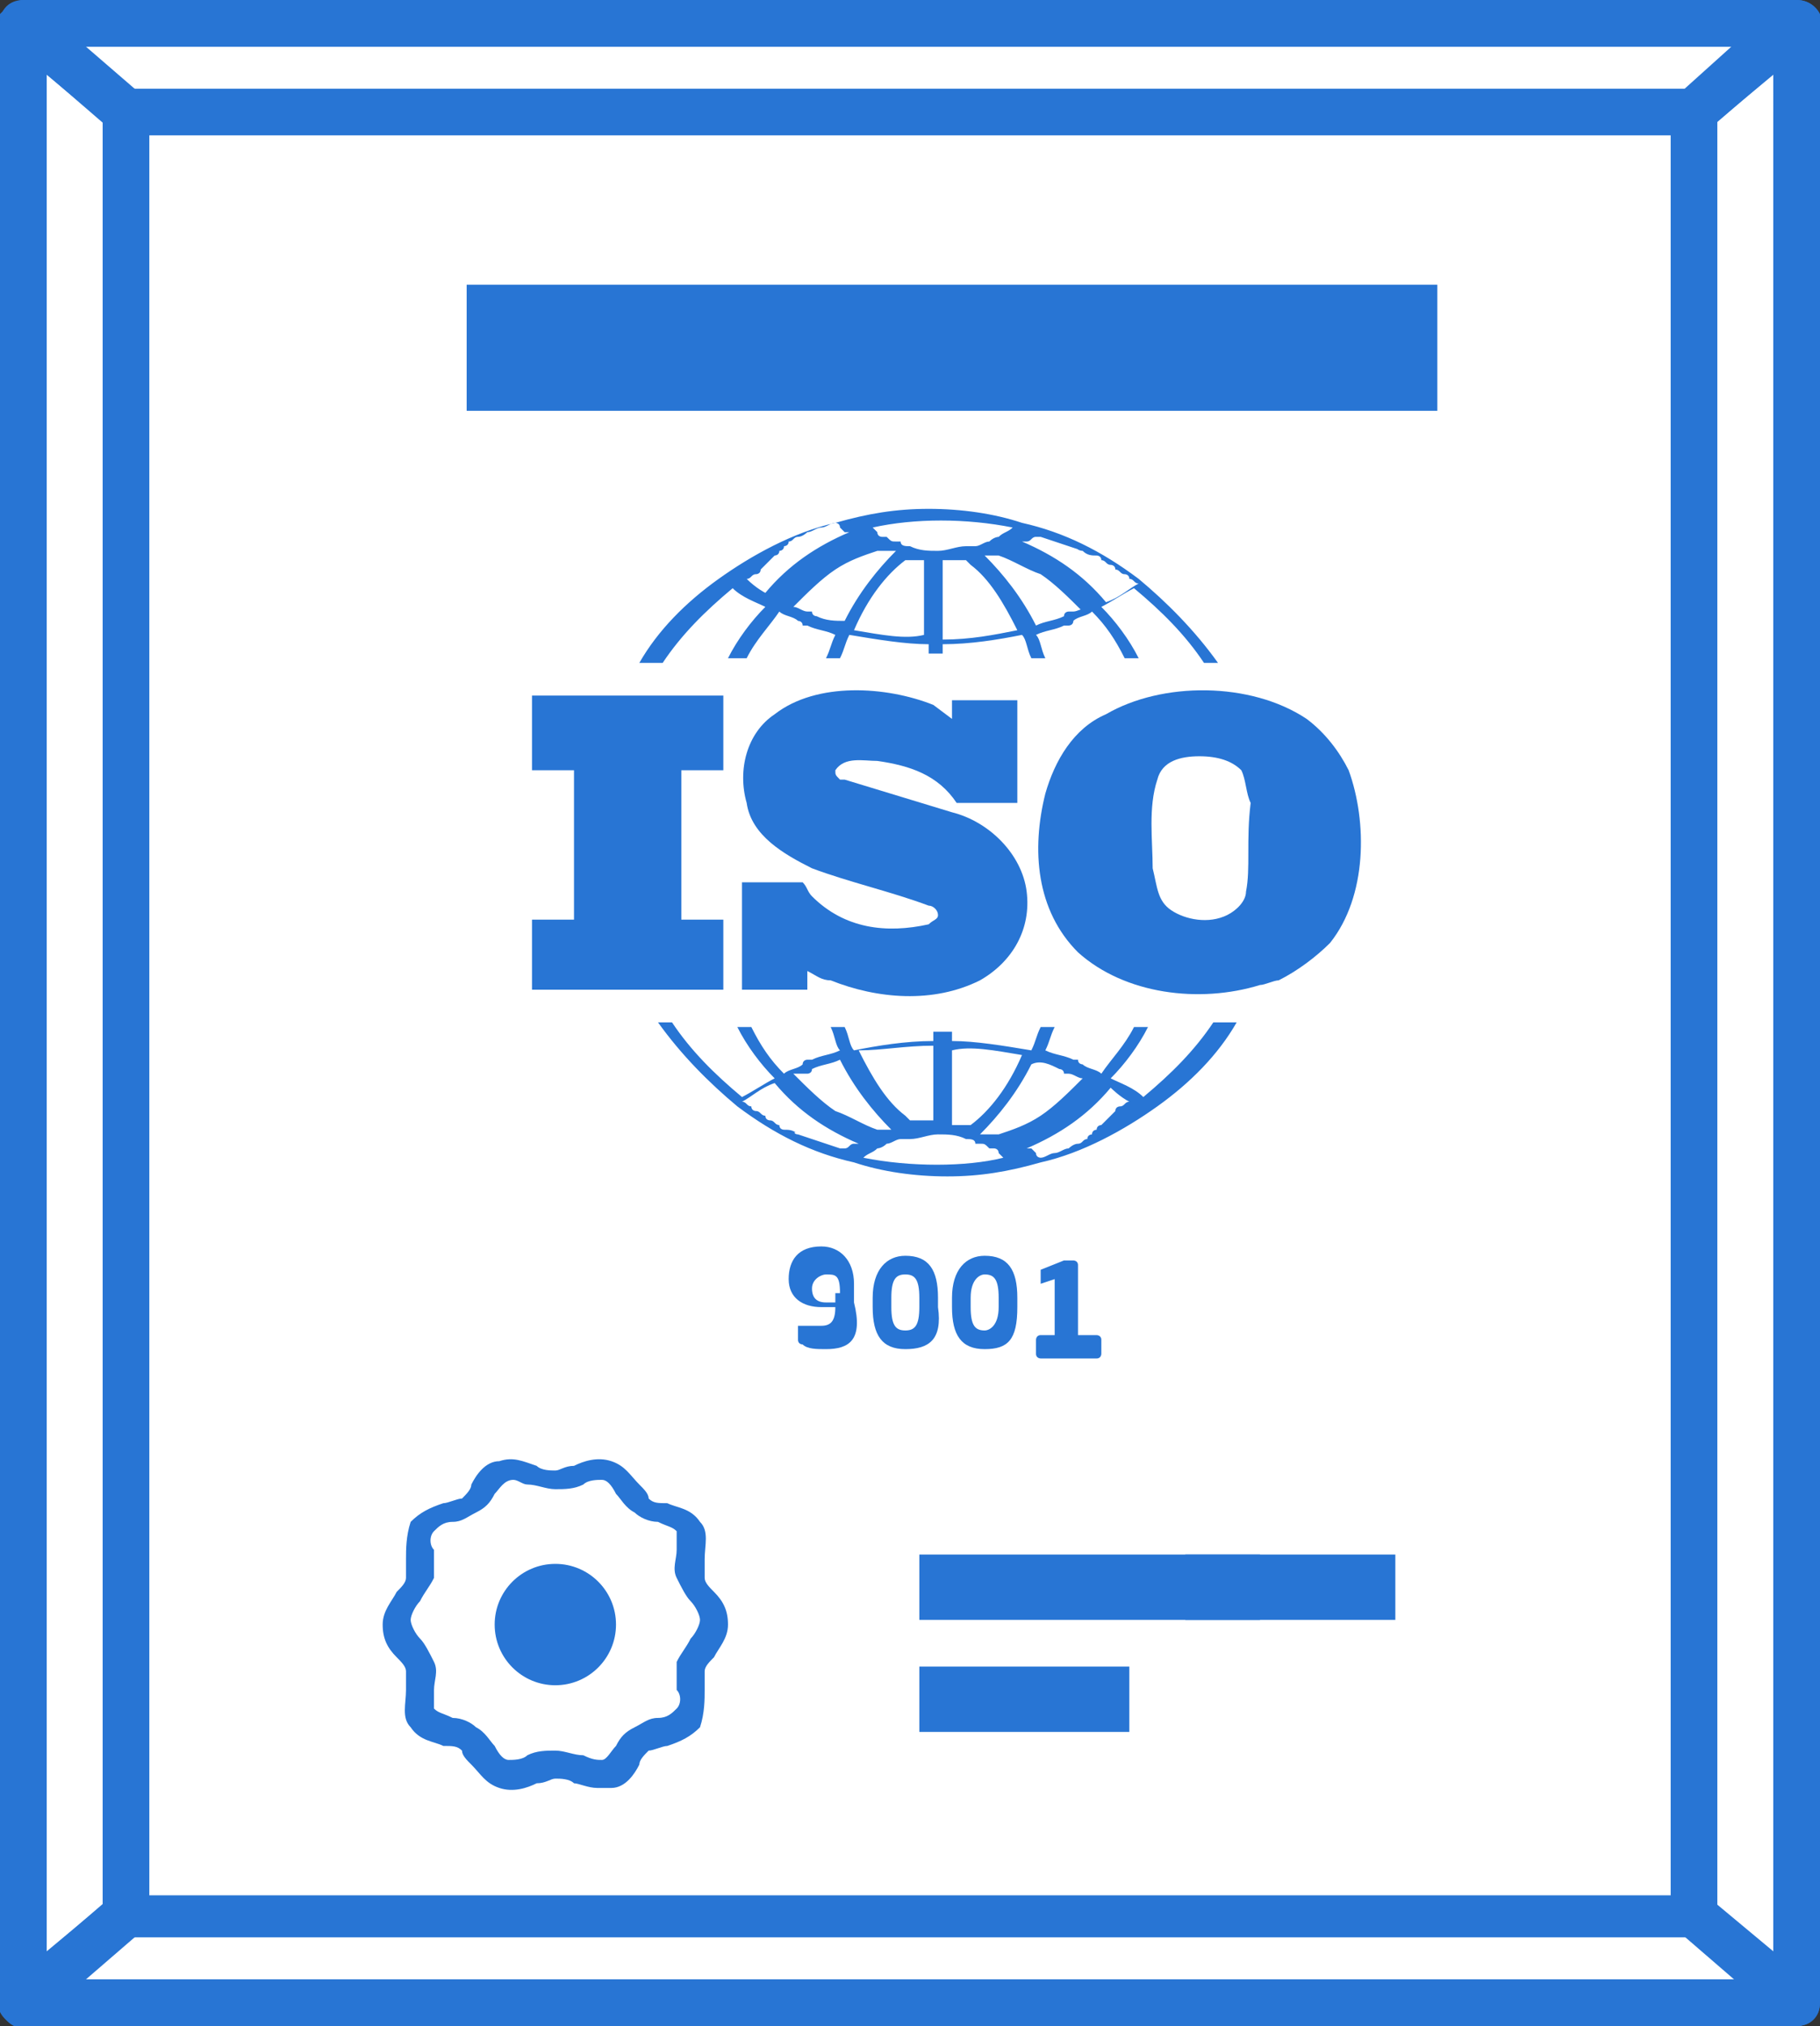 <?xml version="1.0" encoding="utf-8"?>
<!-- Generator: Adobe Illustrator 19.0.0, SVG Export Plug-In . SVG Version: 6.00 Build 0)  -->
<svg version="1.1" id="Слой_1" xmlns="http://www.w3.org/2000/svg" xmlns:xlink="http://www.w3.org/1999/xlink" x="0px" y="0px"
	 viewBox="0 0 39 43.4" style="enable-background:new 0 0 39 43.4;" xml:space="preserve">
<rect x="0" y="0" width="39" height="43.4" fill="#333333" stroke="none"/>
<style type="text/css">
	.st0{fill:#FFFFFF;}
	.st1{fill:#2875D4;}
</style>
<g>
	<g>
		<rect id="XMLID_45_" x="0.5" y="0.5" class="st0" width="38" height="42.4"/>
		<path class="st1" d="M38.5,43.4h-38c-0.3,0-0.5-0.2-0.5-0.5V0.5C0,0.2,0.2,0,0.5,0h38C38.8,0,39,0.2,39,0.5v42.4
			C39,43.2,38.8,43.4,38.5,43.4z M1,42.4h37V1H1V42.4z"/>
	</g>
	<g>
		<path class="st1" d="M38.5,43.4c-0.1,0-0.2,0-0.3-0.1L36,41.4c-0.1-0.1-0.2-0.2-0.2-0.4V2.4c0-0.1,0.1-0.3,0.2-0.4l2.2-1.9
			C38.3,0,38.5,0,38.7,0.1C38.9,0.1,39,0.3,39,0.5v42.4c0,0.2-0.1,0.4-0.3,0.4C38.6,43.4,38.6,43.4,38.5,43.4z M36.8,40.8l1.2,1V1.6
			l-1.2,1V40.8z"/>
	</g>
	<g>
		<path class="st1" d="M0.5,43.4c-0.1,0-0.1,0-0.2,0C0.1,43.3,0,43.1,0,42.9V0.5c0-0.2,0.1-0.4,0.3-0.4C0.5,0,0.7,0,0.8,0.1L3,2
			c0.1,0.1,0.2,0.2,0.2,0.4V41c0,0.1-0.1,0.3-0.2,0.4l-2.2,1.9C0.7,43.4,0.6,43.4,0.5,43.4z M1,1.6v40.2l1.2-1V2.6L1,1.6z"/>
	</g>
	<g>
		<path class="st1" d="M36.3,2.9H2.7c-0.1,0-0.2,0-0.3-0.1L0.2,0.9C0,0.8,0,0.5,0,0.3C0.1,0.2,0.3,0,0.5,0h38c0.2,0,0.4,0.1,0.5,0.3
			c0.1,0.2,0,0.4-0.1,0.5l-2.2,1.9C36.6,2.9,36.4,2.9,36.3,2.9z M2.8,1.9h33.3l1-0.9H1.8L2.8,1.9z"/>
	</g>
	<g>
		<path class="st1" d="M38.5,43.4h-38c-0.2,0-0.4-0.1-0.5-0.3c-0.1-0.2,0-0.4,0.1-0.5l2.2-1.9c0.1-0.1,0.2-0.1,0.3-0.1h33.7
			c0.1,0,0.2,0,0.3,0.1l2.2,1.9c0.2,0.1,0.2,0.4,0.1,0.5C38.9,43.3,38.7,43.4,38.5,43.4z M1.8,42.4h35.4l-1-0.9H2.8L1.8,42.4z"/>
	</g>
	<g>
		<g>
			<rect id="XMLID_34_" x="25.4" y="33.3" class="st1" width="4.5" height="1.4"/>
		</g>
		<g>
			<g>
				<g>
					<g>
						<path class="st1" d="M28.9,16.5c-0.2-0.4-0.5-0.8-0.9-1.1c-1.2-0.8-3.1-0.8-4.3-0.1c-0.7,0.3-1.1,1-1.3,1.7
							c-0.3,1.2-0.2,2.5,0.7,3.4c1,0.9,2.6,1.1,3.9,0.7c0.1,0,0.3-0.1,0.4-0.1l0,0c0.4-0.2,0.8-0.5,1.1-0.8
							C29.3,19.2,29.3,17.6,28.9,16.5z M26.7,19.1c0,0.2-0.2,0.4-0.4,0.5c-0.4,0.2-0.9,0.1-1.2-0.1c-0.3-0.2-0.3-0.5-0.4-0.9
							c0-0.6-0.1-1.3,0.1-1.9c0.1-0.4,0.5-0.5,0.9-0.5c0.4,0,0.7,0.1,0.9,0.3c0.1,0.2,0.1,0.5,0.2,0.7C26.7,18,26.8,18.6,26.7,19.1z
							"/>
					</g>
				</g>
				<g>
					<g>
						<path id="XMLID_31_" class="st1" d="M15.6,19.7c-0.3,0-0.7,0-1,0l0-3.2l0,0l0.9,0c0-0.5,0-1.1,0-1.6l-3.5,0l-0.6,0
							c0,0.5,0,1.1,0,1.6c0.3,0,0.6,0,0.9,0v3.1l0,0.1l-0.9,0c0,0.5,0,1,0,1.5h4.1V19.7z"/>
					</g>
				</g>
				<g>
					<g>
						<path id="XMLID_30_" class="st1" d="M19.9,19.8c-0.9,0.2-1.8,0.1-2.5-0.6c-0.1-0.1-0.1-0.2-0.2-0.3l-1.3,0c0,0.7,0,1.6,0,2.3
							l1.4,0l0-0.4c0.2,0.1,0.3,0.2,0.5,0.2c1,0.4,2.2,0.5,3.2,0c0.7-0.4,1.1-1.1,1-1.9c-0.1-0.8-0.8-1.5-1.6-1.7l-2.3-0.7L18,16.7
							c-0.1-0.1-0.1-0.1-0.1-0.2c0.2-0.3,0.6-0.2,0.9-0.2c0.7,0.1,1.3,0.3,1.7,0.9c0.4,0,0.9,0,1.3,0c0-0.8,0-1.4,0-2.2
							c-0.4,0-0.9,0-1.4,0c0,0.1,0,0.2,0,0.4L20,15.1c-1-0.4-2.5-0.5-3.4,0.2c-0.6,0.4-0.8,1.2-0.6,1.9c0.1,0.7,0.8,1.1,1.4,1.4
							c0.8,0.3,1.7,0.5,2.5,0.8c0.1,0,0.2,0.1,0.2,0.2C20.1,19.7,20,19.7,19.9,19.8z"/>
					</g>
				</g>
				<g>
					<g>
						<g>
							<path class="st1" d="M17.7,28.9c-0.2,0-0.4,0-0.5-0.1c0,0-0.1,0-0.1-0.1v-0.2c0,0,0-0.1,0-0.1c0,0,0,0,0,0c0.1,0,0.3,0,0.5,0
								c0.2,0,0.3-0.1,0.3-0.4v0c-0.1,0-0.2,0-0.3,0c-0.4,0-0.7-0.2-0.7-0.6v0c0-0.4,0.2-0.7,0.7-0.7c0.4,0,0.7,0.3,0.7,0.8v0.4
								C18.5,28.7,18.2,28.9,17.7,28.9z M18,27.7c0-0.4-0.1-0.4-0.3-0.4c-0.1,0-0.3,0.1-0.3,0.3v0c0,0.2,0.1,0.3,0.3,0.3
								c0.1,0,0.2,0,0.2,0V27.7z"/>
						</g>
					</g>
					<g>
						<g>
							<path class="st1" d="M19.4,28.9c-0.5,0-0.7-0.3-0.7-0.9v-0.2c0-0.6,0.3-0.9,0.7-0.9c0.5,0,0.7,0.3,0.7,0.9v0.2
								C20.2,28.7,19.9,28.9,19.4,28.9z M19.7,27.8c0-0.4-0.1-0.5-0.3-0.5s-0.3,0.1-0.3,0.5v0.2c0,0.4,0.1,0.5,0.3,0.5
								s0.3-0.1,0.3-0.5V27.8z"/>
						</g>
					</g>
					<g>
						<g>
							<path class="st1" d="M21.1,28.9c-0.5,0-0.7-0.3-0.7-0.9v-0.2c0-0.6,0.3-0.9,0.7-0.9c0.5,0,0.7,0.3,0.7,0.9v0.2
								C21.8,28.7,21.6,28.9,21.1,28.9z M21.4,27.8c0-0.4-0.1-0.5-0.3-0.5c-0.1,0-0.3,0.1-0.3,0.5v0.2c0,0.4,0.1,0.5,0.3,0.5
								c0.1,0,0.3-0.1,0.3-0.5V27.8z"/>
						</g>
					</g>
					<g>
						<g>
							<path class="st1" d="M22.6,28.5v-1.1l-0.3,0.1c0,0,0,0,0,0c0,0,0,0,0,0v-0.3c0,0,0,0,0,0l0.5-0.2c0,0,0,0,0.1,0H23
								c0,0,0.1,0,0.1,0.1v1.5h0.4c0,0,0.1,0,0.1,0.1v0.3c0,0,0,0.1-0.1,0.1h-1.2c0,0-0.1,0-0.1-0.1v-0.3c0,0,0-0.1,0.1-0.1H22.6z"
								/>
						</g>
					</g>
				</g>
				<g>
					<g>
						<g>
							<path class="st1" d="M26,21.9c-0.4,0.6-0.9,1.1-1.5,1.6c-0.2-0.2-0.5-0.3-0.7-0.4c0.3-0.3,0.6-0.7,0.8-1.1h-0.3
								c-0.2,0.4-0.5,0.7-0.7,1c-0.1-0.1-0.3-0.1-0.4-0.2c0,0-0.1,0-0.1-0.1c0,0-0.1,0-0.1,0c-0.2-0.1-0.4-0.1-0.6-0.2
								c0.1-0.2,0.1-0.3,0.2-0.5h-0.3c-0.1,0.2-0.1,0.3-0.2,0.5c-0.6-0.1-1.2-0.2-1.7-0.2v-0.2H20v0.2c-0.6,0-1.2,0.1-1.7,0.2
								c-0.1-0.1-0.1-0.3-0.2-0.5h-0.3c0.1,0.2,0.1,0.4,0.2,0.5c-0.2,0.1-0.4,0.1-0.6,0.2c0,0-0.1,0-0.1,0c0,0,0,0,0,0
								c0,0-0.1,0-0.1,0.1c-0.1,0.1-0.3,0.1-0.4,0.2c-0.3-0.3-0.5-0.6-0.7-1h-0.3c0.2,0.4,0.5,0.8,0.8,1.1c-0.2,0.1-0.5,0.3-0.7,0.4
								c-0.6-0.5-1.1-1-1.5-1.6h-0.3c0.5,0.7,1.1,1.3,1.7,1.8c0.8,0.6,1.6,1,2.5,1.2c0.6,0.2,1.3,0.3,2,0.3c0.7,0,1.3-0.1,2-0.3
								c0.9-0.2,1.8-0.7,2.5-1.2c0.7-0.5,1.3-1.1,1.7-1.8H26z M22.7,22.9c0,0,0.1,0,0.1,0.1c0,0,0.1,0,0.1,0c0.1,0,0.2,0.1,0.3,0.1
								c-0.3,0.3-0.6,0.6-0.9,0.8c0,0,0,0,0,0c-0.3,0.2-0.6,0.3-0.9,0.4c0,0,0,0,0,0c0,0-0.1,0-0.1,0c0,0,0,0-0.1,0c0,0,0,0,0,0
								c0,0-0.1,0-0.1,0c0,0,0,0,0,0c0,0,0,0-0.1,0c0.4-0.4,0.8-0.9,1.1-1.5C22.3,22.7,22.5,22.8,22.7,22.9z M21.9,22.6
								c-0.3,0.7-0.7,1.2-1.1,1.5c0,0,0,0,0,0c0,0-0.1,0-0.1,0c0,0-0.1,0-0.1,0c0,0-0.1,0-0.1,0c0,0,0,0-0.1,0c0,0,0,0,0,0h0v-1.6
								C20.8,22.4,21.3,22.5,21.9,22.6z M20,22.4V24c0,0,0,0,0,0h0c0,0-0.1,0-0.1,0c0,0,0,0-0.1,0c0,0,0,0,0,0h0c0,0,0,0-0.1,0
								c0,0-0.1,0-0.1,0c0,0-0.1,0-0.1,0c0,0-0.1-0.1-0.1-0.1c-0.4-0.3-0.7-0.8-1-1.4C18.9,22.5,19.4,22.4,20,22.4z M17.2,23
								C17.3,22.9,17.3,22.9,17.2,23c0.1,0,0.1,0,0.1,0c0,0,0.1,0,0.1-0.1c0.2-0.1,0.4-0.1,0.6-0.2c0.3,0.6,0.7,1.1,1.1,1.5
								c0,0-0.1,0-0.1,0c0,0,0,0-0.1,0c0,0,0,0,0,0c0,0,0,0,0,0c0,0,0,0,0,0c0,0-0.1,0-0.1,0c0,0,0,0,0,0c0,0,0,0,0,0
								c-0.3-0.1-0.6-0.3-0.9-0.4h0c-0.3-0.2-0.6-0.5-0.9-0.8C17,23,17.1,23,17.2,23z M17.1,24.3C17,24.3,17,24.2,17.1,24.3
								c-0.1-0.1-0.2-0.1-0.3-0.1c0,0-0.1,0-0.1-0.1c-0.1,0-0.1-0.1-0.2-0.1c0,0-0.1,0-0.1-0.1c-0.1,0-0.1-0.1-0.2-0.1
								c0,0-0.1,0-0.1-0.1c-0.1,0-0.1-0.1-0.2-0.1c0,0,0,0,0,0c0.2-0.1,0.4-0.3,0.7-0.4c0.5,0.6,1.1,1,1.8,1.3c0,0,0,0-0.1,0
								c-0.1,0-0.1,0.1-0.2,0.1c0,0,0,0-0.1,0c-0.3-0.1-0.6-0.2-0.9-0.3C17.2,24.3,17.1,24.3,17.1,24.3z M18.5,24.8
								c0.1-0.1,0.2-0.1,0.3-0.2l0,0c0,0,0,0,0,0c0,0,0.1,0,0.2-0.1c0.1,0,0.2-0.1,0.3-0.1c0.1,0,0.1,0,0.2,0c0.2,0,0.4-0.1,0.6-0.1
								h0c0.2,0,0.4,0,0.6,0.1c0.1,0,0.2,0,0.2,0.1c0,0,0,0,0,0c0,0,0,0,0,0c0,0,0,0,0.1,0c0.1,0,0.1,0,0.2,0.1c0,0,0,0,0.1,0
								c0,0,0,0,0,0c0,0,0,0,0,0c0,0,0.1,0,0.1,0.1c0,0,0.1,0.1,0.1,0.1c0,0,0,0,0,0C20.7,25,19.5,25,18.5,24.8z M24.2,23.6
								c-0.1,0-0.1,0.1-0.2,0.1c0,0-0.1,0-0.1,0.1c0,0-0.1,0.1-0.1,0.1c0,0-0.1,0.1-0.1,0.1c0,0-0.1,0.1-0.1,0.1c0,0-0.1,0-0.1,0.1
								c0,0-0.1,0-0.1,0.1c0,0-0.1,0-0.1,0.1c-0.1,0-0.1,0.1-0.2,0.1c-0.1,0-0.2,0.1-0.2,0.1c-0.1,0-0.2,0.1-0.3,0.1
								c-0.1,0-0.2,0.1-0.3,0.1c0,0-0.1,0-0.1-0.1c0,0-0.1-0.1-0.1-0.1c0,0,0,0-0.1,0c0.7-0.3,1.3-0.7,1.8-1.3
								C23.8,23.3,24,23.5,24.2,23.6C24.3,23.6,24.3,23.6,24.2,23.6z"/>
						</g>
					</g>
				</g>
				<g>
					<g>
						<g>
							<path class="st1" d="M14.2,14.2c0.4-0.6,0.9-1.1,1.5-1.6c0.2,0.2,0.5,0.3,0.7,0.4c-0.3,0.3-0.6,0.7-0.8,1.1H16
								c0.2-0.4,0.5-0.7,0.7-1c0.1,0.1,0.3,0.1,0.4,0.2c0,0,0.1,0,0.1,0.1c0,0,0.1,0,0.1,0c0.2,0.1,0.4,0.1,0.6,0.2
								c-0.1,0.2-0.1,0.3-0.2,0.5H18c0.1-0.2,0.1-0.3,0.2-0.5c0.6,0.1,1.2,0.2,1.7,0.2v0.2h0.3v-0.2c0.6,0,1.2-0.1,1.7-0.2
								c0.1,0.1,0.1,0.3,0.2,0.5h0.3c-0.1-0.2-0.1-0.4-0.2-0.5c0.2-0.1,0.4-0.1,0.6-0.2c0,0,0.1,0,0.1,0c0,0,0,0,0,0
								c0,0,0.1,0,0.1-0.1c0.1-0.1,0.3-0.1,0.4-0.2c0.3,0.3,0.5,0.6,0.7,1h0.3c-0.2-0.4-0.5-0.8-0.8-1.1c0.2-0.1,0.5-0.3,0.7-0.4
								c0.6,0.5,1.1,1,1.5,1.6h0.3c-0.5-0.7-1.1-1.3-1.7-1.8c-0.8-0.6-1.6-1-2.5-1.2c-0.6-0.2-1.3-0.3-2-0.3c-0.7,0-1.3,0.1-2,0.3
								c-0.9,0.2-1.8,0.7-2.5,1.2c-0.7,0.5-1.3,1.1-1.7,1.8H14.2z M17.5,13.2c0,0-0.1,0-0.1-0.1c0,0-0.1,0-0.1,0
								c-0.1,0-0.2-0.1-0.3-0.1c0.3-0.3,0.6-0.6,0.9-0.8c0,0,0,0,0,0c0.3-0.2,0.6-0.3,0.9-0.4c0,0,0,0,0,0c0,0,0.1,0,0.1,0
								c0,0,0,0,0.1,0c0,0,0,0,0,0c0,0,0.1,0,0.1,0c0,0,0,0,0,0c0,0,0,0,0.1,0c-0.4,0.4-0.8,0.9-1.1,1.5
								C17.9,13.3,17.7,13.3,17.5,13.2z M18.3,13.5c0.3-0.7,0.7-1.2,1.1-1.5c0,0,0,0,0,0c0,0,0.1,0,0.1,0c0,0,0.1,0,0.1,0
								c0,0,0.1,0,0.1,0c0,0,0,0,0.1,0c0,0,0,0,0,0h0v1.6C19.4,13.7,18.9,13.6,18.3,13.5z M20.2,13.7V12c0,0,0,0,0,0h0
								c0,0,0.1,0,0.1,0c0,0,0,0,0.1,0c0,0,0,0,0,0h0c0,0,0,0,0.1,0c0,0,0.1,0,0.1,0c0,0,0.1,0,0.1,0c0,0,0.1,0.1,0.1,0.1
								c0.4,0.3,0.7,0.8,1,1.4C21.3,13.6,20.8,13.7,20.2,13.7z M23,13.1C23,13.1,22.9,13.1,23,13.1c-0.1,0-0.1,0-0.1,0
								c0,0-0.1,0-0.1,0.1c-0.2,0.1-0.4,0.1-0.6,0.2c-0.3-0.6-0.7-1.1-1.1-1.5c0,0,0.1,0,0.1,0c0,0,0,0,0.1,0c0,0,0,0,0,0
								c0,0,0,0,0,0c0,0,0,0,0,0c0,0,0.1,0,0.1,0c0,0,0,0,0,0c0,0,0,0,0,0c0.3,0.1,0.6,0.3,0.9,0.4h0c0.3,0.2,0.6,0.5,0.9,0.8
								C23.2,13,23.1,13.1,23,13.1z M23.2,11.8C23.2,11.8,23.2,11.8,23.2,11.8c0.1,0.1,0.2,0.1,0.3,0.1c0,0,0.1,0,0.1,0.1
								c0.1,0,0.1,0.1,0.2,0.1c0,0,0.1,0,0.1,0.1c0.1,0,0.1,0.1,0.2,0.1c0,0,0.1,0,0.1,0.1c0.1,0,0.1,0.1,0.2,0.1c0,0,0,0,0,0
								c-0.2,0.1-0.4,0.3-0.7,0.4c-0.5-0.6-1.1-1-1.8-1.3c0,0,0,0,0.1,0c0.1,0,0.1-0.1,0.2-0.1c0,0,0,0,0.1,0
								c0.3,0.1,0.6,0.2,0.9,0.3C23,11.7,23.1,11.8,23.2,11.8z M21.7,11.3c-0.1,0.1-0.2,0.1-0.3,0.2l0,0c0,0,0,0,0,0
								c0,0-0.1,0-0.2,0.1c-0.1,0-0.2,0.1-0.3,0.1c-0.1,0-0.1,0-0.2,0c-0.2,0-0.4,0.1-0.6,0.1h0c-0.2,0-0.4,0-0.6-0.1
								c-0.1,0-0.2,0-0.2-0.1c0,0,0,0,0,0c0,0,0,0,0,0c0,0,0,0-0.1,0c-0.1,0-0.1,0-0.2-0.1c0,0,0,0-0.1,0c0,0,0,0,0,0c0,0,0,0,0,0
								c0,0-0.1,0-0.1-0.1c0,0-0.1-0.1-0.1-0.1c0,0,0,0,0,0C19.6,11.1,20.7,11.1,21.7,11.3z M16,12.4c0.1,0,0.1-0.1,0.2-0.1
								c0,0,0.1,0,0.1-0.1c0,0,0.1-0.1,0.1-0.1c0,0,0.1-0.1,0.1-0.1c0,0,0.1-0.1,0.1-0.1c0,0,0.1,0,0.1-0.1c0,0,0.1,0,0.1-0.1
								c0,0,0.1,0,0.1-0.1c0.1,0,0.1-0.1,0.2-0.1c0.1,0,0.2-0.1,0.2-0.1c0.1,0,0.2-0.1,0.3-0.1c0.1,0,0.2-0.1,0.3-0.1
								c0,0,0.1,0,0.1,0.1c0,0,0.1,0.1,0.1,0.1c0,0,0,0,0.1,0c-0.7,0.3-1.3,0.7-1.8,1.3C16.4,12.7,16.2,12.6,16,12.4
								C16,12.4,16,12.4,16,12.4z"/>
						</g>
					</g>
				</g>
			</g>
			<g>
				<g>
					<rect id="XMLID_6_" x="10" y="6.1" class="st1" width="20.8" height="2.7"/>
				</g>
			</g>
			<g>
				<g>
					<rect id="XMLID_5_" x="19.7" y="33.3" class="st1" width="7.3" height="1.4"/>
				</g>
			</g>
			<g>
				<g>
					<rect id="XMLID_4_" x="19.7" y="35.7" class="st1" width="4.5" height="1.4"/>
				</g>
			</g>
			<g>
				<g>
					<path class="st1" d="M12.8,38.3c-0.2,0-0.4-0.1-0.5-0.1c-0.1-0.1-0.3-0.1-0.4-0.1c-0.1,0-0.2,0.1-0.4,0.1
						c-0.2,0.1-0.5,0.2-0.8,0.1c-0.3-0.1-0.4-0.3-0.6-0.5c-0.1-0.1-0.2-0.2-0.2-0.3c-0.1-0.1-0.2-0.1-0.4-0.1
						c-0.2-0.1-0.5-0.1-0.7-0.4c-0.2-0.2-0.1-0.5-0.1-0.8c0-0.1,0-0.3,0-0.4c0-0.1-0.1-0.2-0.2-0.3c-0.2-0.2-0.3-0.4-0.3-0.7
						c0-0.3,0.2-0.5,0.3-0.7c0.1-0.1,0.2-0.2,0.2-0.3c0-0.1,0-0.2,0-0.4c0-0.2,0-0.5,0.1-0.8c0.2-0.2,0.4-0.3,0.7-0.4
						c0.1,0,0.3-0.1,0.4-0.1c0.1-0.1,0.2-0.2,0.2-0.3c0.1-0.2,0.3-0.5,0.6-0.5c0.3-0.1,0.5,0,0.8,0.1c0.1,0.1,0.3,0.1,0.4,0.1
						c0.1,0,0.2-0.1,0.4-0.1c0.2-0.1,0.5-0.2,0.8-0.1c0.3,0.1,0.4,0.3,0.6,0.5c0.1,0.1,0.2,0.2,0.2,0.3c0.1,0.1,0.2,0.1,0.4,0.1
						c0.2,0.1,0.5,0.1,0.7,0.4c0.2,0.2,0.1,0.5,0.1,0.8c0,0.1,0,0.3,0,0.4c0,0.1,0.1,0.2,0.2,0.3c0.2,0.2,0.3,0.4,0.3,0.7
						c0,0.3-0.2,0.5-0.3,0.7c-0.1,0.1-0.2,0.2-0.2,0.3c0,0.1,0,0.2,0,0.4c0,0.2,0,0.5-0.1,0.8c-0.2,0.2-0.4,0.3-0.7,0.4
						c-0.1,0-0.3,0.1-0.4,0.1c-0.1,0.1-0.2,0.2-0.2,0.3c-0.1,0.2-0.3,0.5-0.6,0.5C13,38.3,12.9,38.3,12.8,38.3z M11,31.7
						C11,31.7,10.9,31.7,11,31.7c-0.2,0-0.3,0.2-0.4,0.3c-0.1,0.2-0.2,0.3-0.4,0.4c-0.2,0.1-0.3,0.2-0.5,0.2c-0.2,0-0.3,0.1-0.4,0.2
						c-0.1,0.1-0.1,0.3,0,0.4c0,0.2,0,0.4,0,0.6c-0.1,0.2-0.2,0.3-0.3,0.5c-0.1,0.1-0.2,0.3-0.2,0.4s0.1,0.3,0.2,0.4
						c0.1,0.1,0.2,0.3,0.3,0.5c0.1,0.2,0,0.4,0,0.6c0,0.2,0,0.4,0,0.4c0.1,0.1,0.2,0.1,0.4,0.2c0.2,0,0.4,0.1,0.5,0.2
						c0.2,0.1,0.3,0.3,0.4,0.4c0.1,0.2,0.2,0.3,0.3,0.3c0.1,0,0.3,0,0.4-0.1c0.2-0.1,0.4-0.1,0.6-0.1c0.2,0,0.4,0.1,0.6,0.1
						c0.2,0.1,0.3,0.1,0.4,0.1c0.1,0,0.2-0.2,0.3-0.3c0.1-0.2,0.2-0.3,0.4-0.4c0.2-0.1,0.3-0.2,0.5-0.2c0.2,0,0.3-0.1,0.4-0.2
						c0.1-0.1,0.1-0.3,0-0.4c0-0.2,0-0.4,0-0.6c0.1-0.2,0.2-0.3,0.3-0.5c0.1-0.1,0.2-0.3,0.2-0.4s-0.1-0.3-0.2-0.4
						c-0.1-0.1-0.2-0.3-0.3-0.5c-0.1-0.2,0-0.4,0-0.6c0-0.2,0-0.4,0-0.4c-0.1-0.1-0.2-0.1-0.4-0.2c-0.2,0-0.4-0.1-0.5-0.2
						c-0.2-0.1-0.3-0.3-0.4-0.4c-0.1-0.2-0.2-0.3-0.3-0.3c-0.1,0-0.3,0-0.4,0.1c-0.2,0.1-0.4,0.1-0.6,0.1c-0.2,0-0.4-0.1-0.6-0.1
						C11.2,31.8,11.1,31.7,11,31.7z"/>
				</g>
			</g>
		</g>
		<g>
			<circle id="XMLID_1_" class="st1" cx="11.9" cy="34.8" r="1.3"/>
		</g>
	</g>
</g>
</svg>
